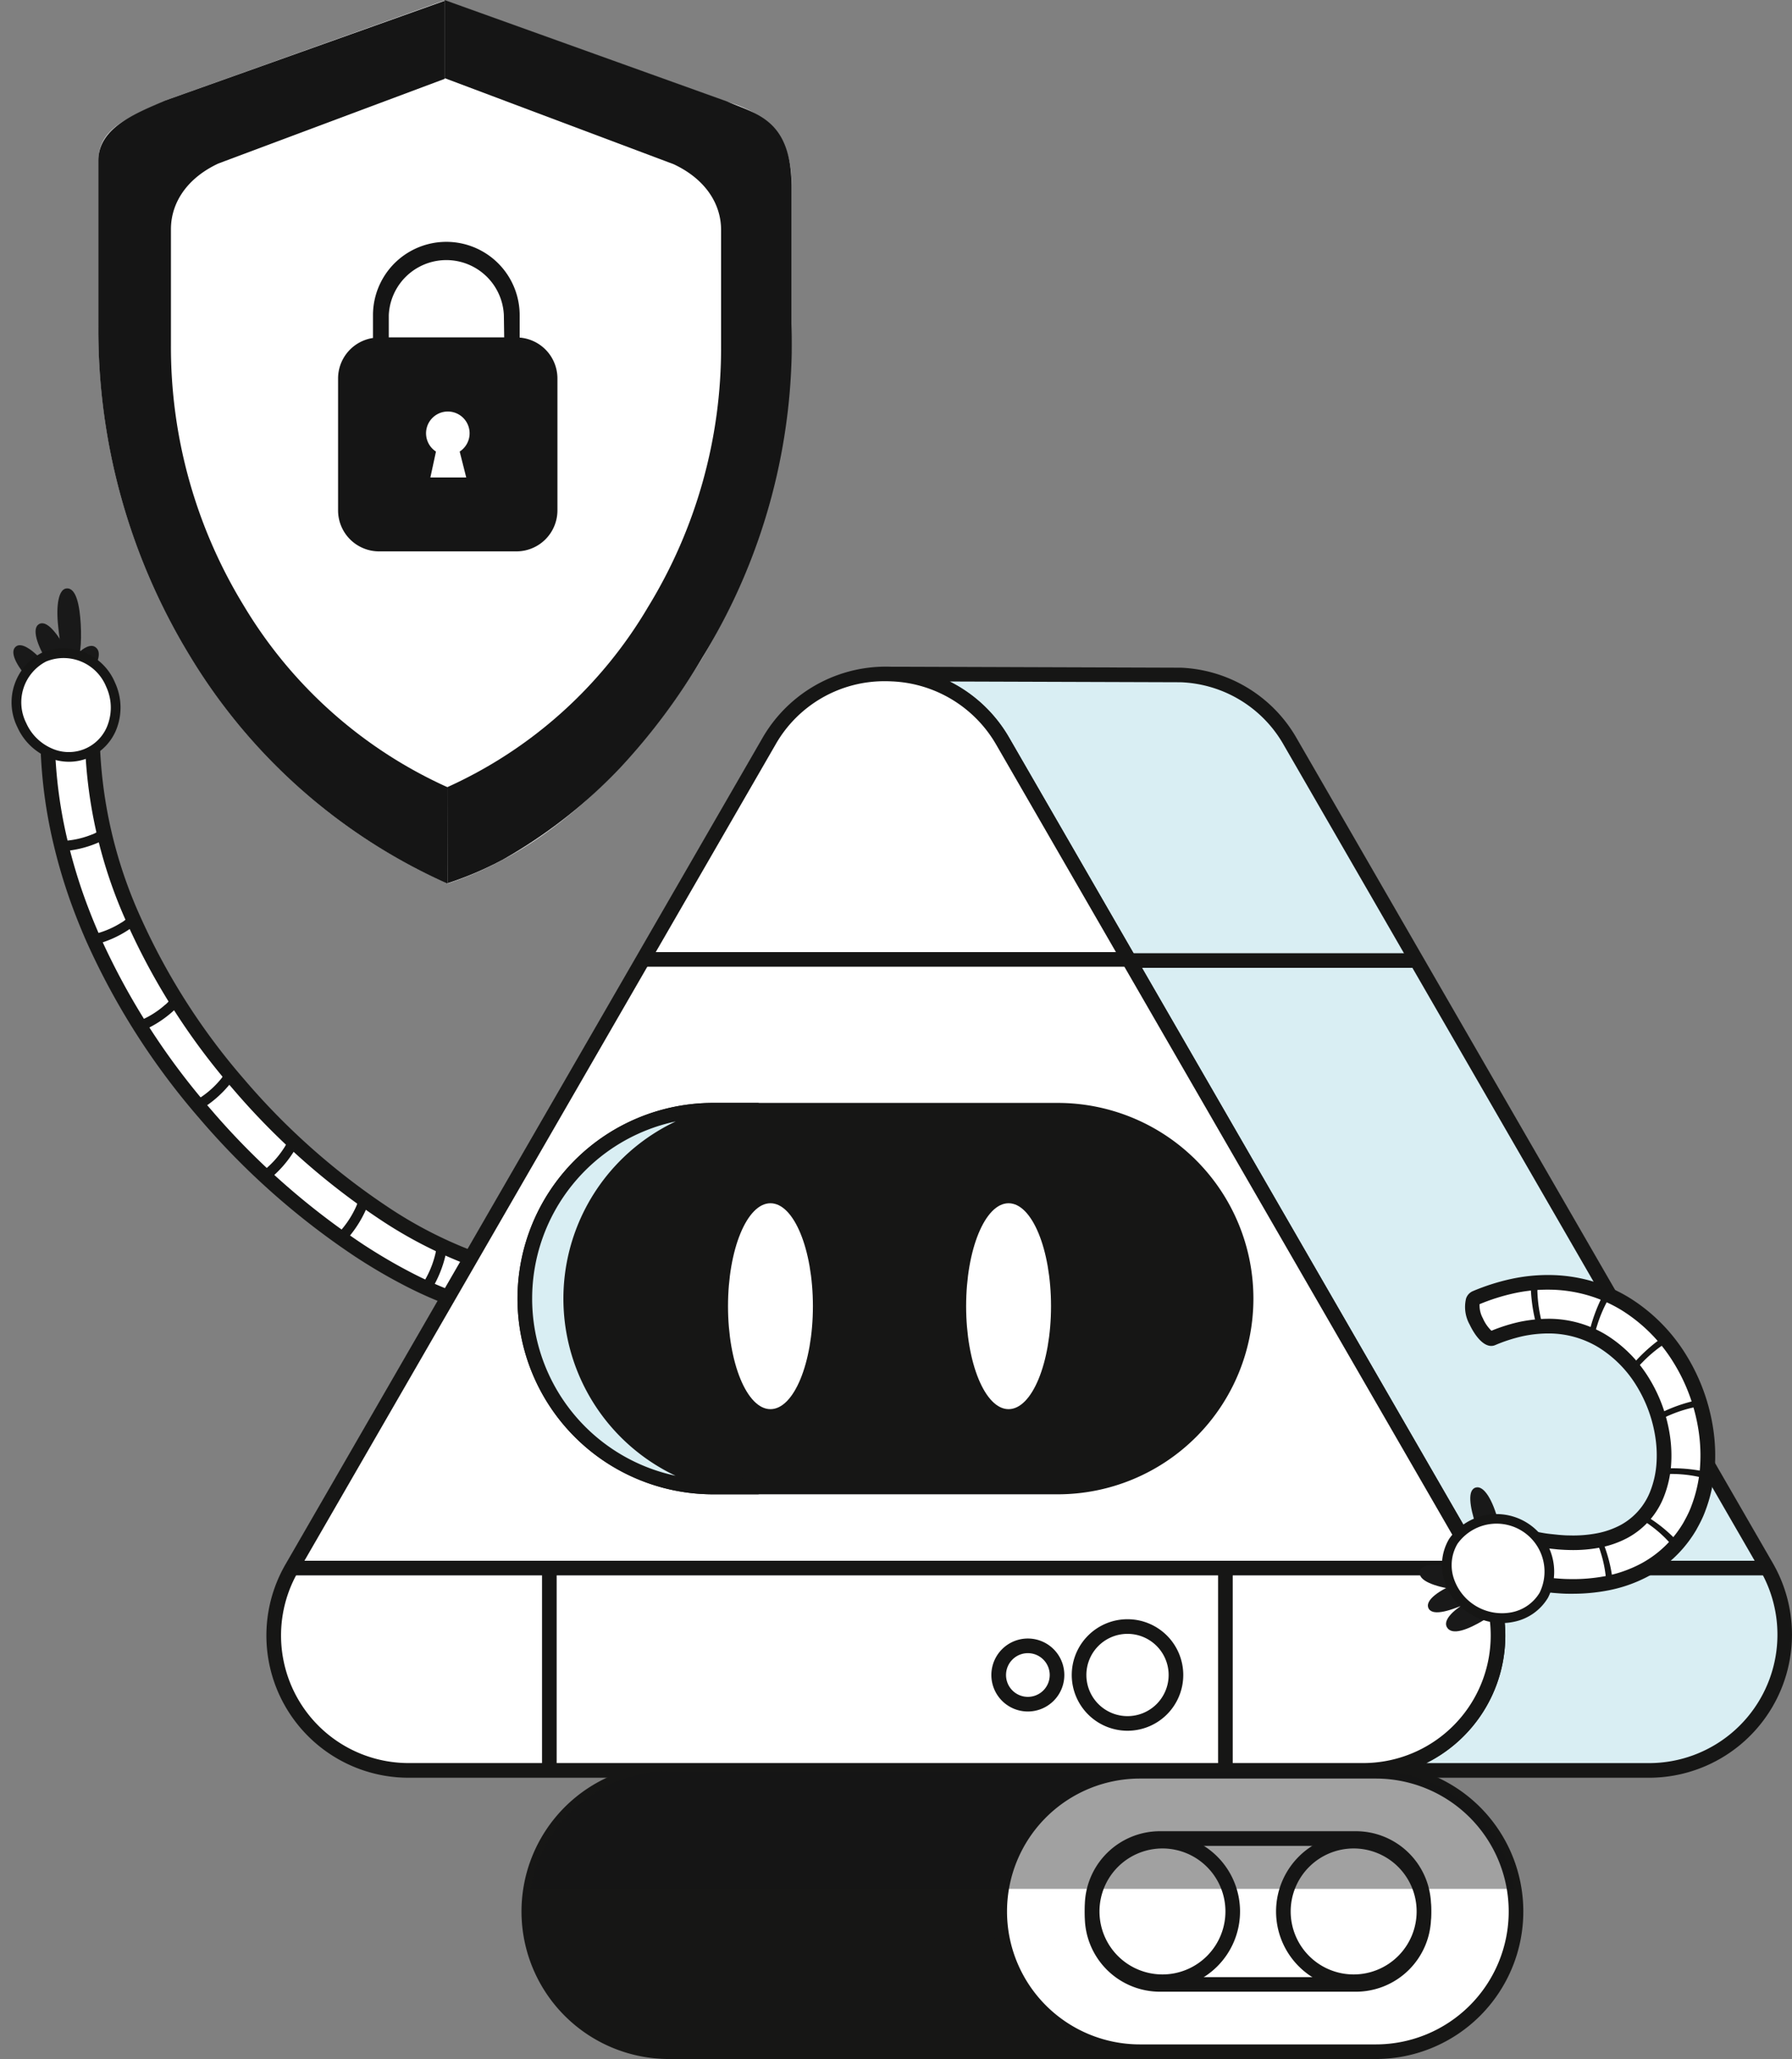<svg xmlns="http://www.w3.org/2000/svg" width="148.143" height="170.188" viewBox="0 0 148.143 170.188">
  <rect x="0" y="0" width="148.143" height="170.188" fill="#808080" stroke="none"/>
  <g id="Grupo_4952" data-name="Grupo 4952" transform="translate(-88 -461.168)">
    <g id="Grupo_4950" data-name="Grupo 4950" transform="translate(96.133 461.168)">
      <g id="freepik--Shield--inject-182" transform="translate(0)">
        <path id="Trazado_2106" data-name="Trazado 2106" d="M378.839,104.075l-23.35-8.385L332.4,103.965c-2.949,1.388-5.537,2.228-5.537,4.973v13.695a51.773,51.773,0,0,0,7.585,27.272,47.467,47.467,0,0,0,21.272,18.785c9.413-3.067,16.472-11.256,20.825-18.252a52.609,52.609,0,0,0,3.319-6.373,51.491,51.491,0,0,0,4.3-20.9V110.851C384.165,106.929,382.079,105.016,378.839,104.075Z" transform="translate(-326.859 -95.659)" fill="#fff"/>
        <g id="Grupo_2984" data-name="Grupo 2984" transform="translate(0 0.063)">
          <path id="Trazado_2107" data-name="Trazado 2107" d="M355.716,160.751a37.648,37.648,0,0,1-16.824-14.981,40.959,40.959,0,0,1-6.035-21.566v-9.568c0-2.181,1.318-4.22,3.922-5.436l18.715-7V95.749l-23.1,8.242c-2.423,1.059-5.537,2.228-5.537,4.973v13.7a51.771,51.771,0,0,0,7.585,27.272,47.467,47.467,0,0,0,21.272,18.785Z" transform="translate(-326.859 -95.749)" fill="#151515"/>
        </g>
        <g id="Grupo_2985" data-name="Grupo 2985" transform="translate(28.622)">
          <path id="Trazado_2108" data-name="Trazado 2108" d="M380.714,168.639a28.349,28.349,0,0,0,4.588-1.961,41.338,41.338,0,0,0,9.742-7.64,52.207,52.207,0,0,0,6.754-9.075,49.8,49.8,0,0,0,7.365-27.539v-11.3c0-5.632-2.9-6.047-5.333-7.107l-23.351-8.384v6.455l18.934,7.115c2.6,1.216,3.922,3.255,3.922,5.428v9.608a40.932,40.932,0,0,1-6.032,21.555,36.866,36.866,0,0,1-16.6,14.9Z" transform="translate(-380.479 -95.631)" fill="#151515"/>
        </g>
        <path id="Trazado_2109" data-name="Trazado 2109" d="M378.991,141v-1.851a6.063,6.063,0,0,0-12.126,0v1.883a3.388,3.388,0,0,0-2.886,3.349v10.9a3.388,3.388,0,0,0,3.389,3.388h11.357a3.388,3.388,0,0,0,3.388-3.388h0v-10.9A3.389,3.389,0,0,0,378.991,141Zm-4.416,11.561H371.61l.462-2.141a1.8,1.8,0,1,1,1.961,0C374.237,151.222,374.574,152.564,374.574,152.564Zm3.137-11.577h-9.54v-1.836a4.761,4.761,0,0,1,9.513,0Z" transform="translate(-344.164 -113.096)" fill="#151515" style="isolation: isolate"/>
        <path id="Trazado_2110" data-name="Trazado 2110" d="M344.71,136.9a7.073,7.073,0,0,1-.353-1.9,32.244,32.244,0,0,1-.188-4.651,25.334,25.334,0,0,1,.164-2.557,5.485,5.485,0,0,1,.522-2.063,2.3,2.3,0,0,1,1.02-1.028c.321-.149.518-.141.518-.117a2.61,2.61,0,0,0-1.279,1.268,5.751,5.751,0,0,0-.408,1.968c-.063.785-.11,1.641-.133,2.541-.055,1.8,0,3.431.071,4.612A12.281,12.281,0,0,1,344.71,136.9Z" transform="translate(-334.922 -109.122)" fill="#fff"/>
        <path id="Trazado_2111" data-name="Trazado 2111" d="M345.631,156.616c-.11,0-.211-.556-.224-1.255s.07-1.263.18-1.263.212.557.224,1.255S345.749,156.616,345.631,156.616Z" transform="translate(-335.505 -122.888)" fill="#fff"/>
      </g>
    </g>
    <g id="Grupo_4951" data-name="Grupo 4951" transform="translate(88 509.802)">
      <g id="Grupo_4912" data-name="Grupo 4912" transform="translate(0 0)">
        <g id="Grupo_3932" data-name="Grupo 3932" transform="translate(3.32 11.54)">
          <g id="Grupo_4902" data-name="Grupo 4902" transform="translate(0 0)">
            <path id="Trazado_3108" data-name="Trazado 3108" d="M1177.965,313.48l-3.7.013a39.2,39.2,0,0,0,1.032,8.642q.493,2.115,1.185,4.169c.462,1.367.992,2.707,1.571,4.022a58.688,58.688,0,0,0,9.212,14.4,61.735,61.735,0,0,0,12.777,11.333c1.2.785,2.443,1.525,3.729,2.2a33.465,33.465,0,0,0,4,1.8,22.168,22.168,0,0,0,4.368,1.17,14.052,14.052,0,0,0,2.37.174,10.643,10.643,0,0,0,2.5-.319.926.926,0,0,0,.442-.277,1.176,1.176,0,0,0,.248-.512,2.158,2.158,0,0,0-.187-1.329,3.872,3.872,0,0,0-.746-1.112c-.253-.256-.492-.4-.69-.344a8.563,8.563,0,0,1-3.379.067,18.533,18.533,0,0,1-3.638-.982,35.8,35.8,0,0,1-6.99-3.633,58.119,58.119,0,0,1-12-10.649,55.031,55.031,0,0,1-8.633-13.485A38.5,38.5,0,0,1,1177.965,313.48Z" transform="translate(-1173.665 -312.873)" fill="#fff"/>
            <path id="Trazado_4903" data-name="Trazado 4903" d="M1214.214,361.868a14.722,14.722,0,0,1-2.312-.183,22.828,22.828,0,0,1-4.487-1.2,34.314,34.314,0,0,1-4.07-1.833c-1.242-.653-2.512-1.4-3.774-2.229a62.369,62.369,0,0,1-12.9-11.446,59.275,59.275,0,0,1-9.3-14.549c-.612-1.388-1.147-2.76-1.592-4.075-.468-1.387-.872-2.81-1.2-4.225a39.784,39.784,0,0,1-1.044-8.774l-.005-.607,4.9-.017.01.6a37.717,37.717,0,0,0,3.418,15.113,54.345,54.345,0,0,0,8.54,13.338,57.514,57.514,0,0,0,11.877,10.543,35.222,35.222,0,0,0,6.871,3.573,17.962,17.962,0,0,0,3.518.949,7.955,7.955,0,0,0,3.151-.06c.573-.17,1.083.34,1.25.509a4.49,4.49,0,0,1,.87,1.292,2.751,2.751,0,0,1,.23,1.681,1.792,1.792,0,0,1-.38.794,1.55,1.55,0,0,1-.739.469,11.255,11.255,0,0,1-2.657.342Zm-39.477-47.919a38.587,38.587,0,0,0,1.007,7.906c.322,1.38.714,2.76,1.17,4.113.435,1.284.955,2.621,1.551,3.972a58.01,58.01,0,0,0,9.115,14.252,61.149,61.149,0,0,0,12.655,11.226c1.226.8,2.461,1.532,3.674,2.169a33.117,33.117,0,0,0,3.931,1.772,21.651,21.651,0,0,0,4.251,1.139,13.4,13.4,0,0,0,2.269.167,10,10,0,0,0,2.357-.3.321.321,0,0,0,.137-.092.55.55,0,0,0,.108-.233,1.544,1.544,0,0,0-.138-.938,3.319,3.319,0,0,0-.641-.96,1.088,1.088,0,0,0-.189-.16,9.157,9.157,0,0,1-3.552.059,19.03,19.03,0,0,1-3.747-1.013,36.446,36.446,0,0,1-7.11-3.7,58.693,58.693,0,0,1-12.121-10.758,55.549,55.549,0,0,1-8.726-13.628,38.886,38.886,0,0,1-3.512-15Zm41.363,44.006-.04.008a.19.19,0,0,0,.04-.012Z" transform="translate(-1173.52 -312.727)" fill="#161615"/>
          </g>
          <g id="Grupo_4903" data-name="Grupo 4903" transform="translate(1.444 8.047)">
            <path id="Trazado_3112" data-name="Trazado 3112" d="M1178.267,323.755a7.509,7.509,0,0,1-2.641.544c.036.149.075.291.108.437a8.587,8.587,0,0,0,2.83-.662,4.889,4.889,0,0,0,.721-.373c-.046-.167-.081-.336-.119-.5A2.535,2.535,0,0,1,1178.267,323.755Z" transform="translate(-1175.372 -322.807)" fill="#161615"/>
            <path id="Trazado_4904" data-name="Trazado 4904" d="M1175.517,324.854l-.206-.844.249-.006a7.282,7.282,0,0,0,2.571-.53h.007a2.315,2.315,0,0,0,.829-.513l.257-.248.1.448c.03.133.059.267.095.4l.039.145-.127.079a5.192,5.192,0,0,1-.751.389,8.792,8.792,0,0,1-2.9.677Zm.3-.456.008.033a8.415,8.415,0,0,0,2.6-.635,4.977,4.977,0,0,0,.568-.283c0-.013-.008-.028-.01-.042a2.66,2.66,0,0,1-.7.378,7.651,7.651,0,0,1-2.458.549Z" transform="translate(-1175.311 -322.713)" fill="#161615"/>
          </g>
          <g id="Grupo_4904" data-name="Grupo 4904" transform="translate(4.034 15.151)">
            <path id="Trazado_3116" data-name="Trazado 3116" d="M1181.386,332.722a7.663,7.663,0,0,1-2.511,1.03l.184.413a8.783,8.783,0,0,0,2.685-1.181,5.426,5.426,0,0,0,.62-.479l-.213-.481a2.537,2.537,0,0,1-.765.7Z" transform="translate(-1178.592 -331.625)" fill="#161615"/>
            <path id="Trazado_4905" data-name="Trazado 4905" d="M1178.88,334.306l-.354-.8.243-.051a7.461,7.461,0,0,0,2.444-1l.007,0a2.312,2.312,0,0,0,.7-.641l.2-.284.417.935-.11.1a5.547,5.547,0,0,1-.643.5,8.933,8.933,0,0,1-2.748,1.208Zm.214-.509.014.033a8.517,8.517,0,0,0,2.461-1.111,5.145,5.145,0,0,0,.486-.364l-.021-.048a2.693,2.693,0,0,1-.609.489,7.837,7.837,0,0,1-2.335,1Z" transform="translate(-1178.525 -331.528)" fill="#161615"/>
          </g>
          <g id="Grupo_4905" data-name="Grupo 4905" transform="translate(7.828 21.831)">
            <path id="Trazado_3120" data-name="Trazado 3120" d="M1185.938,341.111a7.71,7.71,0,0,1-2.331,1.417l.24.384a8.877,8.877,0,0,0,2.495-1.6,5.066,5.066,0,0,0,.522-.55l-.28-.448A2.611,2.611,0,0,1,1185.938,341.111Z" transform="translate(-1183.306 -339.913)" fill="#161615"/>
            <path id="Trazado_4906" data-name="Trazado 4906" d="M1183.7,343.071l-.463-.737.229-.088a7.478,7.478,0,0,0,2.27-1.384l.006,0a2.374,2.374,0,0,0,.592-.732l.164-.311.543.87-.09.111a5.543,5.543,0,0,1-.539.572,9.111,9.111,0,0,1-2.552,1.634Zm.137-.539.021.033a8.676,8.676,0,0,0,2.281-1.492,4.885,4.885,0,0,0,.406-.419l-.029-.047a2.815,2.815,0,0,1-.515.561,7.907,7.907,0,0,1-2.165,1.364Z" transform="translate(-1183.233 -339.816)" fill="#161615"/>
          </g>
          <g id="Grupo_4906" data-name="Grupo 4906" transform="translate(12.57 27.999)">
            <path id="Trazado_3124" data-name="Trazado 3124" d="M1191.623,348.829a7.874,7.874,0,0,1-2.119,1.741l.293.347a9.078,9.078,0,0,0,2.273-1.947,5.039,5.039,0,0,0,.421-.589c-.117-.136-.229-.274-.341-.412A2.736,2.736,0,0,1,1191.623,348.829Z" transform="translate(-1189.193 -347.567)" fill="#161615"/>
            <path id="Trazado_4907" data-name="Trazado 4907" d="M1189.679,351.08l-.562-.663.213-.119a7.639,7.639,0,0,0,2.064-1.7l0,0a2.51,2.51,0,0,0,.489-.8l.124-.328.22.273c.111.136.224.273.337.407l.1.111-.075.124a5.162,5.162,0,0,1-.438.614,9.22,9.22,0,0,1-2.324,1.991Zm.059-.554.026.031a8.843,8.843,0,0,0,2.076-1.814,4.913,4.913,0,0,0,.326-.443c-.013-.017-.028-.033-.04-.05a2.871,2.871,0,0,1-.427.614A8.028,8.028,0,0,1,1189.738,350.526Z" transform="translate(-1189.117 -347.47)" fill="#161615"/>
          </g>
          <g id="Grupo_4907" data-name="Grupo 4907" transform="translate(18.105 33.576)">
            <path id="Trazado_3128" data-name="Trazado 3128" d="M1198.663,354.864a2.668,2.668,0,0,1-.4.9,7.939,7.939,0,0,1-1.884,2.014l.334.314a9.143,9.143,0,0,0,2.014-2.252,5.008,5.008,0,0,0,.33-.614Z" transform="translate(-1196.061 -354.482)" fill="#161615"/>
            <path id="Trazado_4908" data-name="Trazado 4908" d="M1196.622,358.276l-.637-.6.192-.144a7.712,7.712,0,0,0,1.835-1.965,2.452,2.452,0,0,0,.378-.841l.08-.339.752.708-.059.131a5.437,5.437,0,0,1-.342.638,9.321,9.321,0,0,1-2.062,2.3Zm-.013-.565.034.031a8.936,8.936,0,0,0,1.836-2.088,4.786,4.786,0,0,0,.254-.459l-.048-.047a2.872,2.872,0,0,1-.339.65,8.123,8.123,0,0,1-1.737,1.912Z" transform="translate(-1195.985 -354.39)" fill="#161615"/>
          </g>
          <g id="Grupo_4908" data-name="Grupo 4908" transform="translate(24.363 38.439)">
            <path id="Trazado_3132" data-name="Trazado 3132" d="M1205.99,360.877a2.709,2.709,0,0,1-.271.935,8.09,8.09,0,0,1-1.585,2.279l.38.27a9.351,9.351,0,0,0,1.686-2.536,4.92,4.92,0,0,0,.234-.63Z" transform="translate(-1203.824 -360.513)" fill="#161615"/>
            <path id="Trazado_4909" data-name="Trazado 4909" d="M1204.465,364.541l-.715-.51.167-.169a7.892,7.892,0,0,0,1.545-2.222,2.527,2.527,0,0,0,.252-.871l.036-.344.842.6-.04.139a5.274,5.274,0,0,1-.243.654,9.547,9.547,0,0,1-1.724,2.595Zm-.1-.565.042.03a9.141,9.141,0,0,0,1.533-2.355,4.7,4.7,0,0,0,.18-.468l-.06-.043a2.843,2.843,0,0,1-.238.671,8.272,8.272,0,0,1-1.457,2.164Z" transform="translate(-1203.75 -360.425)" fill="#161615"/>
          </g>
          <g id="Grupo_4909" data-name="Grupo 4909" transform="translate(31.411 42.352)">
            <path id="Trazado_3136" data-name="Trazado 3136" d="M1214.1,365.687a2.9,2.9,0,0,1-.1.95,8.206,8.206,0,0,1-1.135,2.551l.432.2a9.486,9.486,0,0,0,1.18-2.844,5.13,5.13,0,0,0,.109-.632Z" transform="translate(-1212.569 -365.359)" fill="#161615"/>
            <path id="Trazado_4910" data-name="Trazado 4910" d="M1213.3,369.569l-.808-.377.13-.2a7.971,7.971,0,0,0,1.108-2.49,2.658,2.658,0,0,0,.092-.888l-.02-.339.925.432-.016.143a5.48,5.48,0,0,1-.113.656,9.637,9.637,0,0,1-1.2,2.9Zm-.214-.544.06.028a9.3,9.3,0,0,0,1.062-2.632c.035-.149.064-.308.087-.465l-.066-.03a3.13,3.13,0,0,1-.108.686,8.381,8.381,0,0,1-1.036,2.412Z" transform="translate(-1212.497 -365.28)" fill="#161615"/>
          </g>
          <g id="Grupo_4910" data-name="Grupo 4910" transform="translate(39.452 44.557)">
            <path id="Trazado_3140" data-name="Trazado 3140" d="M1222.858,368.314a3.527,3.527,0,0,1,.22.9,8.345,8.345,0,0,1-.1,2.807c.175.008.346.024.522.024a9.748,9.748,0,0,0-.039-3.107q-.058-.331-.122-.6C1223.183,368.333,1223.022,368.333,1222.858,368.314Z" transform="translate(-1222.549 -368.074)" fill="#161615"/>
            <path id="Trazado_4911" data-name="Trazado 4911" d="M1223.606,372.194h-.174c-.127,0-.25-.008-.373-.014l-.4-.022.048-.23a8.111,8.111,0,0,0,.094-2.74,3.305,3.305,0,0,0-.208-.859l-.122-.312.333.039c.1.011.19.016.282.02.065,0,.131.007.2.011l.149.011.035.142c.044.182.086.385.124.611a9.907,9.907,0,0,1,.041,3.171Zm-.457-.413a.737.737,0,0,1,.108.005,9.534,9.534,0,0,0-.063-2.866c-.027-.158-.057-.3-.086-.44h-.036a3.74,3.74,0,0,1,.132.66A8.555,8.555,0,0,1,1223.149,371.781Z" transform="translate(-1222.475 -368.016)" fill="#161615"/>
          </g>
        </g>
        <g id="Grupo_3952" data-name="Grupo 3952" transform="translate(0 0)">
          <path id="Trazado_3218" data-name="Trazado 3218" d="M1178.306,304.4c.71.494-.01,1.8-.872,2.937s-1.953,2.261-2.416,1.949c-.89-.6.2-2.163.773-3.033C1176.8,304.719,1177.776,304.035,1178.306,304.4Z" transform="translate(-1170.425 -299.552)" fill="#191919"/>
          <path id="Trazado_3219" data-name="Trazado 3219" d="M1170.893,304.433c.529-.64,1.691.38,2.69,1.508s1.952,2.5,1.617,2.914c-.646.8-2.019-.649-2.788-1.425C1171.057,306.063,1170.5,304.911,1170.893,304.433Z" transform="translate(-1169.666 -299.539)" fill="#191919"/>
          <path id="Trazado_3220" data-name="Trazado 3220" d="M1173.279,302.09c.66-.488,1.586.771,2.326,2.1s1.383,2.867.965,3.188c-.812.618-1.85-1.108-2.441-2.038C1173.087,303.692,1172.789,302.453,1173.279,302.09Z" transform="translate(-1170.109 -299.101)" fill="#191919"/>
          <g id="Grupo_3951" data-name="Grupo 3951">
            <path id="Trazado_3217" data-name="Trazado 3217" d="M1176.031,298.412c.82-.094,1.1,1.441,1.186,2.941s-.018,3.141-.543,3.207c-1.014.13-1.193-1.861-1.314-2.948C1175.142,299.691,1175.423,298.477,1176.031,298.412Z" transform="translate(-1170.543 -298.408)" fill="#191919"/>
            <g id="Grupo_4911" data-name="Grupo 4911" transform="translate(0 3.997)">
              <ellipse id="Elipse_243" data-name="Elipse 243" cx="4.032" cy="4.351" rx="4.032" ry="4.351" transform="translate(0 3.338) rotate(-24.454)" fill="#fff"/>
              <path id="Trazado_4912" data-name="Trazado 4912" d="M1175.334,313.932a4.42,4.42,0,0,1-1.712-.351,4.9,4.9,0,0,1-2.56-2.516,4.608,4.608,0,0,1,2.069-6.165h0a4.608,4.608,0,0,1,6.005,2.492,4.9,4.9,0,0,1,.214,3.58,4.263,4.263,0,0,1-2.284,2.581A4.18,4.18,0,0,1,1175.334,313.932Zm-1.869-8.3a3.8,3.8,0,0,0-1.669,5.1,4.1,4.1,0,0,0,2.137,2.107,3.424,3.424,0,0,0,4.653-2.116,4.1,4.1,0,0,0-.183-3,3.8,3.8,0,0,0-4.938-2.088Z" transform="translate(-1169.628 -303.599)" fill="#161615"/>
            </g>
          </g>
        </g>
      </g>
      <g id="Grupo_4918" data-name="Grupo 4918" transform="translate(43.112 97.164)">
        <g id="Grupo_4913" data-name="Grupo 4913" transform="translate(0 0)">
          <rect id="Rectángulo_2411" data-name="Rectángulo 2411" width="67.07" height="23.182" rx="11.591" transform="translate(0.603 0.603)" fill="#161615"/>
          <path id="Trazado_4913" data-name="Trazado 4913" d="M1278.98,443.366h-43.888a12.195,12.195,0,0,1,0-24.39h43.888a12.195,12.195,0,0,1,0,24.39Zm-43.888-23.181a10.986,10.986,0,0,0,0,21.973h43.888a10.986,10.986,0,0,0,0-21.973Z" transform="translate(-1222.897 -418.976)" fill="#161615"/>
        </g>
        <g id="Grupo_4914" data-name="Grupo 4914" transform="translate(38.935 0)">
          <rect id="Rectángulo_2412" data-name="Rectángulo 2412" width="42.678" height="23.182" rx="11.591" transform="translate(0.604 0.603)" fill="#fff"/>
          <path id="Trazado_4914" data-name="Trazado 4914" d="M1302.9,443.366h-19.5a12.195,12.195,0,0,1,0-24.39h19.5a12.195,12.195,0,1,1,0,24.39Zm-19.5-23.181a10.986,10.986,0,1,0,0,21.973h19.5a10.986,10.986,0,1,0,0-21.973Z" transform="translate(-1271.211 -418.976)" fill="#161615"/>
        </g>
        <g id="Grupo_4915" data-name="Grupo 4915" transform="translate(46.563 5.56)">
          <rect id="Rectángulo_2413" data-name="Rectángulo 2413" width="27.417" height="12.058" rx="6.029" transform="translate(0.607 0.605)" fill="#fff"/>
          <path id="Trazado_4915" data-name="Trazado 4915" d="M1303.1,439.143h-16.212a6.216,6.216,0,0,1-6.208-6.208v-.85a6.216,6.216,0,0,1,6.208-6.208h16.21a6.216,6.216,0,0,1,6.208,6.208v.85A6.216,6.216,0,0,1,1303.1,439.143Zm-16.212-12.055a5.006,5.006,0,0,0-5,5v.85a5,5,0,0,0,5,5h16.21a5,5,0,0,0,5-5v-.85a5.005,5.005,0,0,0-5-5Z" transform="translate(-1280.676 -425.876)" fill="#161615"/>
        </g>
        <g id="Grupo_4916" data-name="Grupo 4916" transform="translate(46.567 5.78)">
          <circle id="Elipse_348" data-name="Elipse 348" cx="5.811" cy="5.811" r="5.811" transform="translate(0.603 0.603)" fill="#fff"/>
          <path id="Trazado_4916" data-name="Trazado 4916" d="M1287.1,438.978a6.414,6.414,0,1,1,6.415-6.414A6.415,6.415,0,0,1,1287.1,438.978Zm0-11.622a5.206,5.206,0,1,0,5.207,5.207,5.206,5.206,0,0,0-5.207-5.207Z" transform="translate(-1280.681 -426.149)" fill="#161615"/>
        </g>
        <g id="Grupo_4917" data-name="Grupo 4917" transform="translate(62.378 5.78)">
          <circle id="Elipse_349" data-name="Elipse 349" cx="5.811" cy="5.811" r="5.811" transform="translate(0.601 0.603)" fill="#fff"/>
          <path id="Trazado_4917" data-name="Trazado 4917" d="M1306.715,438.978a6.414,6.414,0,1,1,6.414-6.414,6.414,6.414,0,0,1-6.414,6.414Zm0-11.622a5.206,5.206,0,1,0,5.207,5.206,5.205,5.205,0,0,0-5.207-5.206Z" transform="translate(-1300.3 -426.149)" fill="#161615"/>
        </g>
      </g>
      <g id="Grupo_4941" data-name="Grupo 4941" transform="translate(22.018 6.466)">
        <g id="Grupo_4919" data-name="Grupo 4919" transform="translate(51.674 0.012)">
          <path id="Trazado_4918" data-name="Trazado 4918" d="M1323.469,397.812H1299.84a11.149,11.149,0,0,0,9.655-16.722l-39.456-68.347a11.006,11.006,0,0,0-9.174-5.553l23.9.081a10.89,10.89,0,0,1,9.034,5.5l39.381,68.21a11.223,11.223,0,0,1-9.713,16.835Z" transform="translate(-1260.847 -306.59)" fill="#d9eef3"/>
          <path id="Trazado_4919" data-name="Trazado 4919" d="M1323.468,398.273H1299.84v-1.209a10.545,10.545,0,0,0,9.131-15.812L1269.515,312.9a10.46,10.46,0,0,0-8.672-5.25l.027-1.208,23.9.08a11.573,11.573,0,0,1,9.556,5.8l39.381,68.21a11.828,11.828,0,0,1-10.242,17.742Zm-18.4-1.209h18.4a10.619,10.619,0,0,0,9.2-15.928l-39.381-68.21a10.225,10.225,0,0,0-8.538-5.2l-19.079-.063a11.721,11.721,0,0,1,4.9,4.63l39.456,68.347a11.793,11.793,0,0,1-4.946,16.42Z" transform="translate(-1260.843 -306.446)" fill="#161615"/>
        </g>
        <g id="Grupo_4920" data-name="Grupo 4920" transform="translate(0 0)">
          <path id="Trazado_4920" data-name="Trazado 4920" d="M1287.54,397.809h-78.92a11.149,11.149,0,0,1-9.654-16.722l39.456-68.347a11.166,11.166,0,0,1,19.318,0l39.456,68.347a11.149,11.149,0,0,1-9.655,16.722Z" transform="translate(-1196.869 -306.575)" fill="#fff"/>
          <path id="Trazado_4921" data-name="Trazado 4921" d="M1287.4,398.27h-78.921a11.753,11.753,0,0,1-10.178-17.628l39.456-68.347a11.771,11.771,0,0,1,20.362,0l39.456,68.347a11.754,11.754,0,0,1-10.178,17.628Zm-39.508-90.633a10.351,10.351,0,0,0-9.089,5.261l-39.456,68.347a10.546,10.546,0,0,0,9.132,15.812H1287.4a10.545,10.545,0,0,0,9.131-15.812L1257.071,312.9a10.461,10.461,0,0,0-8.672-5.25Q1248.142,307.637,1247.888,307.636Z" transform="translate(-1196.723 -306.431)" fill="#161615"/>
        </g>
        <g id="Grupo_4921" data-name="Grupo 4921" transform="translate(2.228 73.904)">
          <line id="Línea_47" data-name="Línea 47" x2="98.227" transform="translate(0 0.604)" fill="#fff"/>
          <rect id="Rectángulo_2414" data-name="Rectángulo 2414" width="98.227" height="1.209" fill="#161615"/>
        </g>
        <rect id="Rectángulo_2415" data-name="Rectángulo 2415" width="40.135" height="1.209" transform="translate(31.274 23.596)" fill="#161615"/>
        <rect id="Rectángulo_2416" data-name="Rectángulo 2416" width="23.566" height="1.209" transform="translate(71.408 23.688)" fill="#161615"/>
        <rect id="Rectángulo_2417" data-name="Rectángulo 2417" width="23.566" height="1.209" transform="translate(100.394 73.904)" fill="#161615"/>
        <g id="Grupo_4924" data-name="Grupo 4924" transform="translate(22.792 74.336)">
          <g id="Grupo_4922" data-name="Grupo 4922">
            <line id="Línea_48" data-name="Línea 48" y1="16.671" transform="translate(0.605)" fill="#fff"/>
            <rect id="Rectángulo_2418" data-name="Rectángulo 2418" width="1.209" height="16.671" fill="#161615"/>
          </g>
          <g id="Grupo_4923" data-name="Grupo 4923" transform="translate(55.889)">
            <line id="Línea_49" data-name="Línea 49" y1="16.671" transform="translate(0.604)" fill="#fff"/>
            <rect id="Rectángulo_2419" data-name="Rectángulo 2419" width="1.209" height="16.671" fill="#161615"/>
          </g>
        </g>
        <g id="Grupo_4925" data-name="Grupo 4925" transform="translate(66.583 78.738)">
          <circle id="Elipse_350" data-name="Elipse 350" cx="4.005" cy="4.005" r="4.005" transform="translate(0.605 0.605)" fill="#fff"/>
          <path id="Trazado_4922" data-name="Trazado 4922" d="M1283.952,413.351a4.609,4.609,0,1,1,4.609-4.608A4.609,4.609,0,0,1,1283.952,413.351Zm0-8.008a3.4,3.4,0,1,0,3.4,3.4,3.4,3.4,0,0,0-3.4-3.4Z" transform="translate(-1279.343 -404.134)" fill="#161615"/>
        </g>
        <g id="Grupo_4926" data-name="Grupo 4926" transform="translate(59.938 80.333)">
          <circle id="Elipse_351" data-name="Elipse 351" cx="2.411" cy="2.411" r="2.411" transform="translate(0.605 0.603)" fill="#fff"/>
          <path id="Trazado_4923" data-name="Trazado 4923" d="M1274.113,412.145a3.016,3.016,0,1,1,3.015-3.015A3.016,3.016,0,0,1,1274.113,412.145Zm0-4.822a1.806,1.806,0,1,0,1.807,1.807,1.807,1.807,0,0,0-1.807-1.807Z" transform="translate(-1271.097 -406.114)" fill="#161615"/>
        </g>
        <g id="Grupo_4929" data-name="Grupo 4929" transform="translate(20.763 36.062)">
          <g id="Grupo_4927" data-name="Grupo 4927" transform="translate(0.001)">
            <rect id="Rectángulo_2420" data-name="Rectángulo 2420" width="59.626" height="31.141" rx="15.571" transform="translate(0.605 0.605)" fill="#161615"/>
            <path id="Trazado_4924" data-name="Trazado 4924" d="M1267.148,383.529h-28.486a16.175,16.175,0,1,1,0-32.35h28.486a16.175,16.175,0,1,1,0,32.35Zm-28.486-31.141a14.966,14.966,0,1,0,0,29.932h28.486a14.966,14.966,0,1,0,0-29.932Z" transform="translate(-1222.487 -351.179)" fill="#161615"/>
          </g>
          <g id="Grupo_4928" data-name="Grupo 4928" transform="translate(0)">
            <path id="Trazado_4925" data-name="Trazado 4925" d="M1242.573,383.071h-3.765a15.571,15.571,0,1,1,0-31.142h3.765a15.571,15.571,0,1,0,0,31.142Z" transform="translate(-1222.632 -351.325)" fill="#d9eef3"/>
            <path id="Trazado_4926" data-name="Trazado 4926" d="M1242.427,383.529h-3.765a16.175,16.175,0,0,1,0-32.35h3.765v1.209a14.966,14.966,0,1,0,0,29.932Zm-6.862-30.819a14.969,14.969,0,0,0-.009,29.286,16.194,16.194,0,0,1,.009-29.286Z" transform="translate(-1222.487 -351.179)" fill="#161615"/>
          </g>
          <ellipse id="Elipse_331" data-name="Elipse 331" cx="3.509" cy="8.51" rx="3.509" ry="8.51" transform="translate(17.403 8.292)" fill="#fff"/>
          <ellipse id="Elipse_332" data-name="Elipse 332" cx="3.509" cy="8.51" rx="3.509" ry="8.51" transform="translate(37.088 8.292)" fill="#fff"/>
        </g>
        <g id="Grupo_4940" data-name="Grupo 4940" transform="translate(95.341 50.286)">
          <g id="Grupo_3948" data-name="Grupo 3948" transform="translate(3.754 0)">
            <g id="Grupo_4930" data-name="Grupo 4930" transform="translate(0)">
              <path id="Trazado_3177" data-name="Trazado 3177" d="M1323.422,390.259l-1.005,3.469a28.077,28.077,0,0,0,2.921.671c.493.1,1,.149,1.508.213.513.039,1.024.091,1.55.093a14.709,14.709,0,0,0,3.174-.258,11.128,11.128,0,0,0,3.14-1.119,9.6,9.6,0,0,0,2.674-2.158,10.021,10.021,0,0,0,1-1.4c.136-.249.278-.5.4-.753a7.852,7.852,0,0,0,.333-.777,11.986,11.986,0,0,0,.727-3.216,14.022,14.022,0,0,0-.107-3.207,15.639,15.639,0,0,0-2.154-5.918,13.812,13.812,0,0,0-4.5-4.537,12.207,12.207,0,0,0-3-1.319,12.337,12.337,0,0,0-3.235-.469,14.291,14.291,0,0,0-3.19.331,17.3,17.3,0,0,0-2.975.958c-.392.17-.362,1.041.067,1.939s1.024,1.525,1.334,1.389a13.738,13.738,0,0,1,2.347-.759,10.674,10.674,0,0,1,2.367-.248,8.562,8.562,0,0,1,4.4,1.259,10.2,10.2,0,0,1,3.309,3.357,12.047,12.047,0,0,1,1.651,4.537,10.471,10.471,0,0,1,.082,2.379,8.33,8.33,0,0,1-.5,2.23,6.011,6.011,0,0,1-2.76,3.207,7.546,7.546,0,0,1-2.12.746,11.133,11.133,0,0,1-2.4.189c-.411,0-.831-.043-1.247-.075-.421-.058-.84-.1-1.263-.182A24.653,24.653,0,0,1,1323.422,390.259Z" transform="translate(-1319.826 -368.973)" fill="#fff"/>
              <path id="Trazado_4927" data-name="Trazado 4927" d="M1328.647,395.175c-.136,0-.272,0-.408,0-.413,0-.83-.036-1.247-.069l-.693-.07c-.41-.051-.82-.1-1.219-.18a28.852,28.852,0,0,1-2.969-.685l-.582-.168,1.343-4.632.579.168a24.121,24.121,0,0,0,2.468.571c.3.06.582.1.864.13l.672.07c.292.023.6.048.863.045a10.544,10.544,0,0,0,2.291-.179,6.967,6.967,0,0,0,1.951-.687,5.4,5.4,0,0,0,2.478-2.883,7.736,7.736,0,0,0,.467-2.072,9.81,9.81,0,0,0-.075-2.238,11.36,11.36,0,0,0-1.566-4.309,9.644,9.644,0,0,0-3.115-3.159,7.951,7.951,0,0,0-4.087-1.167,10.21,10.21,0,0,0-2.233.233,13.1,13.1,0,0,0-2.238.725c-.8.354-1.62-.64-2.117-1.685a2.981,2.981,0,0,1-.3-2.163,1.006,1.006,0,0,1,.541-.6,18.042,18.042,0,0,1,3.084-.993,14.43,14.43,0,0,1,3.328-.347,12.988,12.988,0,0,1,3.395.492,12.8,12.8,0,0,1,3.151,1.385,14.477,14.477,0,0,1,4.7,4.737,16.155,16.155,0,0,1,2.238,6.145,14.656,14.656,0,0,1,.11,3.344,12.524,12.524,0,0,1-.764,3.382,8.034,8.034,0,0,1-.351.82c-.1.207-.21.412-.323.617l-.09.165a10.53,10.53,0,0,1-1.077,1.5,10.187,10.187,0,0,1-2.842,2.294,11.746,11.746,0,0,1-3.316,1.18A15.436,15.436,0,0,1,1328.647,395.175Zm-5.618-2.014c.752.2,1.514.366,2.273.5.385.075.765.121,1.144.168l.644.066c.387.031.773.063,1.167.066a14.341,14.341,0,0,0,3.058-.248,10.494,10.494,0,0,0,2.97-1.057,8.946,8.946,0,0,0,2.5-2.019,9.354,9.354,0,0,0,.942-1.312l.082-.149c.1-.182.2-.366.289-.552a6.527,6.527,0,0,0,.307-.715,11.369,11.369,0,0,0,.7-3.072,13.466,13.466,0,0,0-.1-3.066,14.94,14.94,0,0,0-2.071-5.69,13.262,13.262,0,0,0-4.3-4.34,11.544,11.544,0,0,0-2.848-1.251,11.714,11.714,0,0,0-3.074-.448,12.967,12.967,0,0,0-3.054.318,16.628,16.628,0,0,0-2.77.882,2.245,2.245,0,0,0,.276,1.168,3.206,3.206,0,0,0,.708,1.027,14.209,14.209,0,0,1,2.294-.727,12.063,12.063,0,0,1,2.505-.263,9.169,9.169,0,0,1,4.714,1.348,10.882,10.882,0,0,1,3.51,3.557,12.583,12.583,0,0,1,1.733,4.762,11.121,11.121,0,0,1,.088,2.516,8.932,8.932,0,0,1-.538,2.393,6.6,6.6,0,0,1-3.04,3.527,8.112,8.112,0,0,1-2.3.81,11.824,11.824,0,0,1-2.53.2c-.3-.006-.623-.023-.948-.049l-.723-.075c-.313-.039-.627-.075-.942-.142-.659-.116-1.33-.263-1.995-.438Zm-1.317-19.663h-.007Z" transform="translate(-1319.688 -368.83)" fill="#161615"/>
            </g>
            <g id="Grupo_4931" data-name="Grupo 4931" transform="translate(5.736 21.782)">
              <path id="Trazado_3179" data-name="Trazado 3179" d="M1327.439,397.016a10.158,10.158,0,0,1-.472,2.584c.106.019.209.033.313.048a11.909,11.909,0,0,0,.435-2.795,7.014,7.014,0,0,0-.011-.791c-.109-.011-.219-.037-.329-.055A3.325,3.325,0,0,1,1327.439,397.016Z" transform="translate(-1326.835 -395.887)" fill="#161615"/>
              <path id="Trazado_4928" data-name="Trazado 4928" d="M1327.319,399.731l-.135-.019c-.088-.013-.177-.026-.268-.042l-.114-.02.035-.11a10.085,10.085,0,0,0,.468-2.558h0a3.146,3.146,0,0,0-.063-.979l-.032-.145.26.043c.074.013.141.027.211.034l.083.008.007.084a7.549,7.549,0,0,1,.011.8,11.989,11.989,0,0,1-.439,2.818Zm-.254-.241.109.016a11.87,11.87,0,0,0,.408-2.685c.009-.23.007-.465-.006-.7-.035,0-.074-.011-.108-.019a3.414,3.414,0,0,1,.039.895,10.26,10.26,0,0,1-.443,2.492Z" transform="translate(-1326.803 -395.858)" fill="#161615"/>
            </g>
            <g id="Grupo_4932" data-name="Grupo 4932" transform="translate(10.749 21.78)">
              <path id="Trazado_3183" data-name="Trazado 3183" d="M1333.613,396.974a10.06,10.06,0,0,1,.478,2.6l.337-.075a11.912,11.912,0,0,0-.627-2.787c-.093-.268-.186-.5-.277-.711a2.349,2.349,0,0,1-.3.061A3.962,3.962,0,0,1,1333.613,396.974Z" transform="translate(-1333.062 -395.885)" fill="#161615"/>
              <path id="Trazado_4929" data-name="Trazado 4929" d="M1333.958,399.673l-.007-.121a9.922,9.922,0,0,0-.473-2.575h0a3.827,3.827,0,0,0-.38-.889l-.075-.13.149-.022a2.2,2.2,0,0,0,.289-.059l.084-.022.035.079c.1.224.19.462.279.718a11.98,11.98,0,0,1,.632,2.81l.01.089Zm-.287-2.76a10.136,10.136,0,0,1,.474,2.505l.134-.031a11.75,11.75,0,0,0-.613-2.675c-.075-.224-.157-.431-.24-.627l-.084.019a4.048,4.048,0,0,1,.329.812Z" transform="translate(-1333.023 -395.856)" fill="#161615"/>
            </g>
            <g id="Grupo_4933" data-name="Grupo 4933" transform="translate(14.411 19.781)">
              <path id="Trazado_3187" data-name="Trazado 3187" d="M1338.6,394.255a10.091,10.091,0,0,1,1.931,1.831l.241-.274a11.861,11.861,0,0,0-2.183-1.879c-.224-.154-.433-.288-.619-.4a2.54,2.54,0,0,1-.19.21A4.876,4.876,0,0,1,1338.6,394.255Z" transform="translate(-1337.609 -393.407)" fill="#161615"/>
              <path id="Trazado_4930" data-name="Trazado 4930" d="M1340.486,396.212l-.074-.093a10.015,10.015,0,0,0-1.912-1.812h0a4.9,4.9,0,0,0-.8-.5l-.128-.063.1-.1a2.036,2.036,0,0,0,.181-.2l.054-.068.074.044c.19.11.4.245.626.4a12.015,12.015,0,0,1,2.2,1.892l.061.066Zm-1.864-2.069a10.221,10.221,0,0,1,1.873,1.756l.1-.118a11.839,11.839,0,0,0-2.1-1.8c-.194-.133-.373-.251-.542-.351l-.045.052a4.966,4.966,0,0,1,.711.454Z" transform="translate(-1337.568 -393.376)" fill="#161615"/>
            </g>
            <g id="Grupo_4934" data-name="Grupo 4934" transform="translate(16.215 15.973)">
              <path id="Trazado_3191" data-name="Trazado 3191" d="M1340.915,389.047a10.671,10.671,0,0,1,2.65.387l.04-.344a12.566,12.566,0,0,0-2.892-.313c-.263,0-.5.01-.711.026a2.9,2.9,0,0,1-.043.306A4.314,4.314,0,0,1,1340.915,389.047Z" transform="translate(-1339.835 -388.675)" fill="#161615"/>
              <path id="Trazado_4931" data-name="Trazado 4931" d="M1343.622,389.538l-.114-.031a10.682,10.682,0,0,0-2.624-.383h0a4.234,4.234,0,0,0-.935.06l-.143.025.028-.144a2.8,2.8,0,0,0,.041-.293l.008-.086.086-.007c.256-.02.536-.028.82-.028a12.668,12.668,0,0,1,2.812.318l.088.02Zm-2.733-.617a10.825,10.825,0,0,1,2.56.36l.016-.137a12.753,12.753,0,0,0-2.781-.292c-.216,0-.424.007-.62.021,0,.029-.008.059-.013.089a4.42,4.42,0,0,1,.838-.04Z" transform="translate(-1339.806 -388.65)" fill="#161615"/>
            </g>
            <g id="Grupo_4935" data-name="Grupo 4935" transform="translate(15.827 10.297)">
              <path id="Trazado_3195" data-name="Trazado 3195" d="M1340.395,382.828a11.091,11.091,0,0,1,2.58-.758l-.1-.319a12.754,12.754,0,0,0-2.794.911c-.229.1-.432.207-.612.307l.1.312A4.028,4.028,0,0,1,1340.395,382.828Z" transform="translate(-1339.353 -381.635)" fill="#161615"/>
              <path id="Trazado_4932" data-name="Trazado 4932" d="M1339.484,383.416l-.16-.522.075-.04c.2-.107.4-.211.619-.309a12.878,12.878,0,0,1,2.815-.918l.09-.019.155.517-.113.019a11.013,11.013,0,0,0-2.556.751h0a4,4,0,0,0-.8.441Zm.081-.427.031.1a4.272,4.272,0,0,1,.731-.384,11.17,11.17,0,0,1,2.49-.746l-.037-.122a12.793,12.793,0,0,0-2.686.885C1339.914,382.81,1339.734,382.9,1339.565,382.989Z" transform="translate(-1339.324 -381.607)" fill="#161615"/>
            </g>
            <g id="Grupo_4936" data-name="Grupo 4936" transform="translate(13.681 5.039)">
              <path id="Trazado_3199" data-name="Trazado 3199" d="M1337.031,377.943a4.151,4.151,0,0,1,.584-.719,11.238,11.238,0,0,1,2.1-1.705l-.218-.268a13.278,13.278,0,0,0-2.238,1.944c-.162.176-.307.342-.43.5Z" transform="translate(-1336.694 -375.114)" fill="#161615"/>
              <path id="Trazado_4933" data-name="Trazado 4933" d="M1337,378.079l-.343-.421.051-.063c.123-.157.27-.327.433-.5a13.511,13.511,0,0,1,2.258-1.959l.074-.052.349.427-.1.06a11.073,11.073,0,0,0-2.081,1.691,4.042,4.042,0,0,0-.572.7Zm-.084-.422.067.082a4.218,4.218,0,0,1,.522-.621,11.293,11.293,0,0,1,2.021-1.658l-.088-.107a13.282,13.282,0,0,0-2.149,1.877c-.139.153-.263.3-.373.43Z" transform="translate(-1336.661 -375.081)" fill="#161615"/>
            </g>
            <g id="Grupo_4937" data-name="Grupo 4937" transform="translate(10.214 1.41)">
              <path id="Trazado_3203" data-name="Trazado 3203" d="M1332.792,374.261a4.553,4.553,0,0,1,.2-.885,11.313,11.313,0,0,1,1.1-2.49l-.328-.149a13.525,13.525,0,0,0-1.1,2.786c-.06.224-.113.424-.149.608Z" transform="translate(-1332.39 -370.609)" fill="#161615"/>
              <path id="Trazado_4934" data-name="Trazado 4934" d="M1332.846,374.378l-.486-.217.017-.079c.038-.181.087-.369.149-.614a13.7,13.7,0,0,1,1.114-2.806l.044-.083.516.23-.057.1a11.3,11.3,0,0,0-1.088,2.469,4.528,4.528,0,0,0-.2.87Zm-.256-.333.091.04a4.666,4.666,0,0,1,.187-.771,11.441,11.441,0,0,1,1.049-2.412l-.139-.062a13.406,13.406,0,0,0-1.053,2.681C1332.669,373.727,1332.625,373.891,1332.591,374.044Z" transform="translate(-1332.36 -370.579)" fill="#161615"/>
            </g>
            <g id="Grupo_4938" data-name="Grupo 4938" transform="translate(5.426 0.541)">
              <path id="Trazado_3207" data-name="Trazado 3207" d="M1327.38,373.218a4.809,4.809,0,0,1-.249-.863,11.6,11.6,0,0,1-.238-2.729,3.448,3.448,0,0,0-.351.031,13.616,13.616,0,0,0,.361,3c.05.213.1.4.153.574Z" transform="translate(-1326.442 -369.525)" fill="#161615"/>
              <path id="Trazado_4935" data-name="Trazado 4935" d="M1326.96,373.314l-.023-.075c-.05-.158-.1-.342-.155-.581a13.811,13.811,0,0,1-.363-3.024v-.091l.159-.018c.1-.01.194-.022.291-.024h.106v.107a11.425,11.425,0,0,0,.236,2.7,4.542,4.542,0,0,0,.242.847l.052.131Zm-.34-3.591a13.607,13.607,0,0,0,.358,2.89c.046.2.088.357.128.492l.107,0a4.977,4.977,0,0,1-.2-.752,11.722,11.722,0,0,1-.242-2.64Z" transform="translate(-1326.418 -369.501)" fill="#161615"/>
            </g>
          </g>
          <path id="Trazado_3211" data-name="Trazado 3211" d="M1315.042,399.088c-.181.8,1.314,1.251,2.795,1.5s3.123.323,3.246-.193c.242-1-1.72-1.386-2.786-1.629C1316.411,398.342,1315.179,398.488,1315.042,399.088Z" transform="translate(-1315.027 -374.593)" fill="#191919"/>
          <path id="Trazado_3214" data-name="Trazado 3214" d="M1317.8,404.176c.412.761,1.791.183,3.016-.547s2.457-1.7,2.2-2.191c-.5-.95-2.169-.036-3.1.441C1318.278,402.721,1317.493,403.61,1317.8,404.176Z" transform="translate(-1315.553 -375.079)" fill="#191919"/>
          <path id="Trazado_3215" data-name="Trazado 3215" d="M1320.744,390.609c-.82.127-.537,1.649-.074,3.083s1.152,2.953,1.681,2.878c1.022-.145.472-2.067.2-3.125C1322.061,391.581,1321.355,390.514,1320.744,390.609Z" transform="translate(-1316.036 -373.056)" fill="#191919"/>
          <path id="Trazado_3216" data-name="Trazado 3216" d="M1315.894,402.244c.236.787,1.732.334,3.118-.282s2.825-1.466,2.681-1.974c-.28-.982-2.145-.224-3.176.169C1316.7,400.844,1315.721,401.658,1315.894,402.244Z" transform="translate(-1315.192 -374.784)" fill="#191919"/>
          <g id="Grupo_4939" data-name="Grupo 4939" transform="translate(0.719 18.555)">
            <ellipse id="Elipse_244" data-name="Elipse 244" cx="4.034" cy="4.353" rx="4.034" ry="4.353" transform="translate(0 6.938) rotate(-59.323)" fill="#fff"/>
            <path id="Trazado_4936" data-name="Trazado 4936" d="M1322.269,402.361a4.964,4.964,0,0,1-2.536-.709,4.9,4.9,0,0,1-2.226-2.818,4.262,4.262,0,0,1,.4-3.423h0a4.767,4.767,0,0,1,8.18,4.853,4.264,4.264,0,0,1-2.814,1.991A4.8,4.8,0,0,1,1322.269,402.361Zm-3.674-6.538h0a3.467,3.467,0,0,0-.319,2.784,4.2,4.2,0,0,0,4.824,2.861,3.472,3.472,0,0,0,2.291-1.614,3.964,3.964,0,0,0-6.8-4.028Z" transform="translate(-1316.191 -392.148)" fill="#161615"/>
          </g>
        </g>
      </g>
      <path id="Trazado_4937" data-name="Trazado 4937" d="M1305.148,429.447h-81.314a11.636,11.636,0,0,1,11.444-9.727H1293.7A11.645,11.645,0,0,1,1305.148,429.447Z" transform="translate(-1179.966 -321.956)" fill="#161615" opacity="0.4"/>
    </g>
  </g>
</svg>
